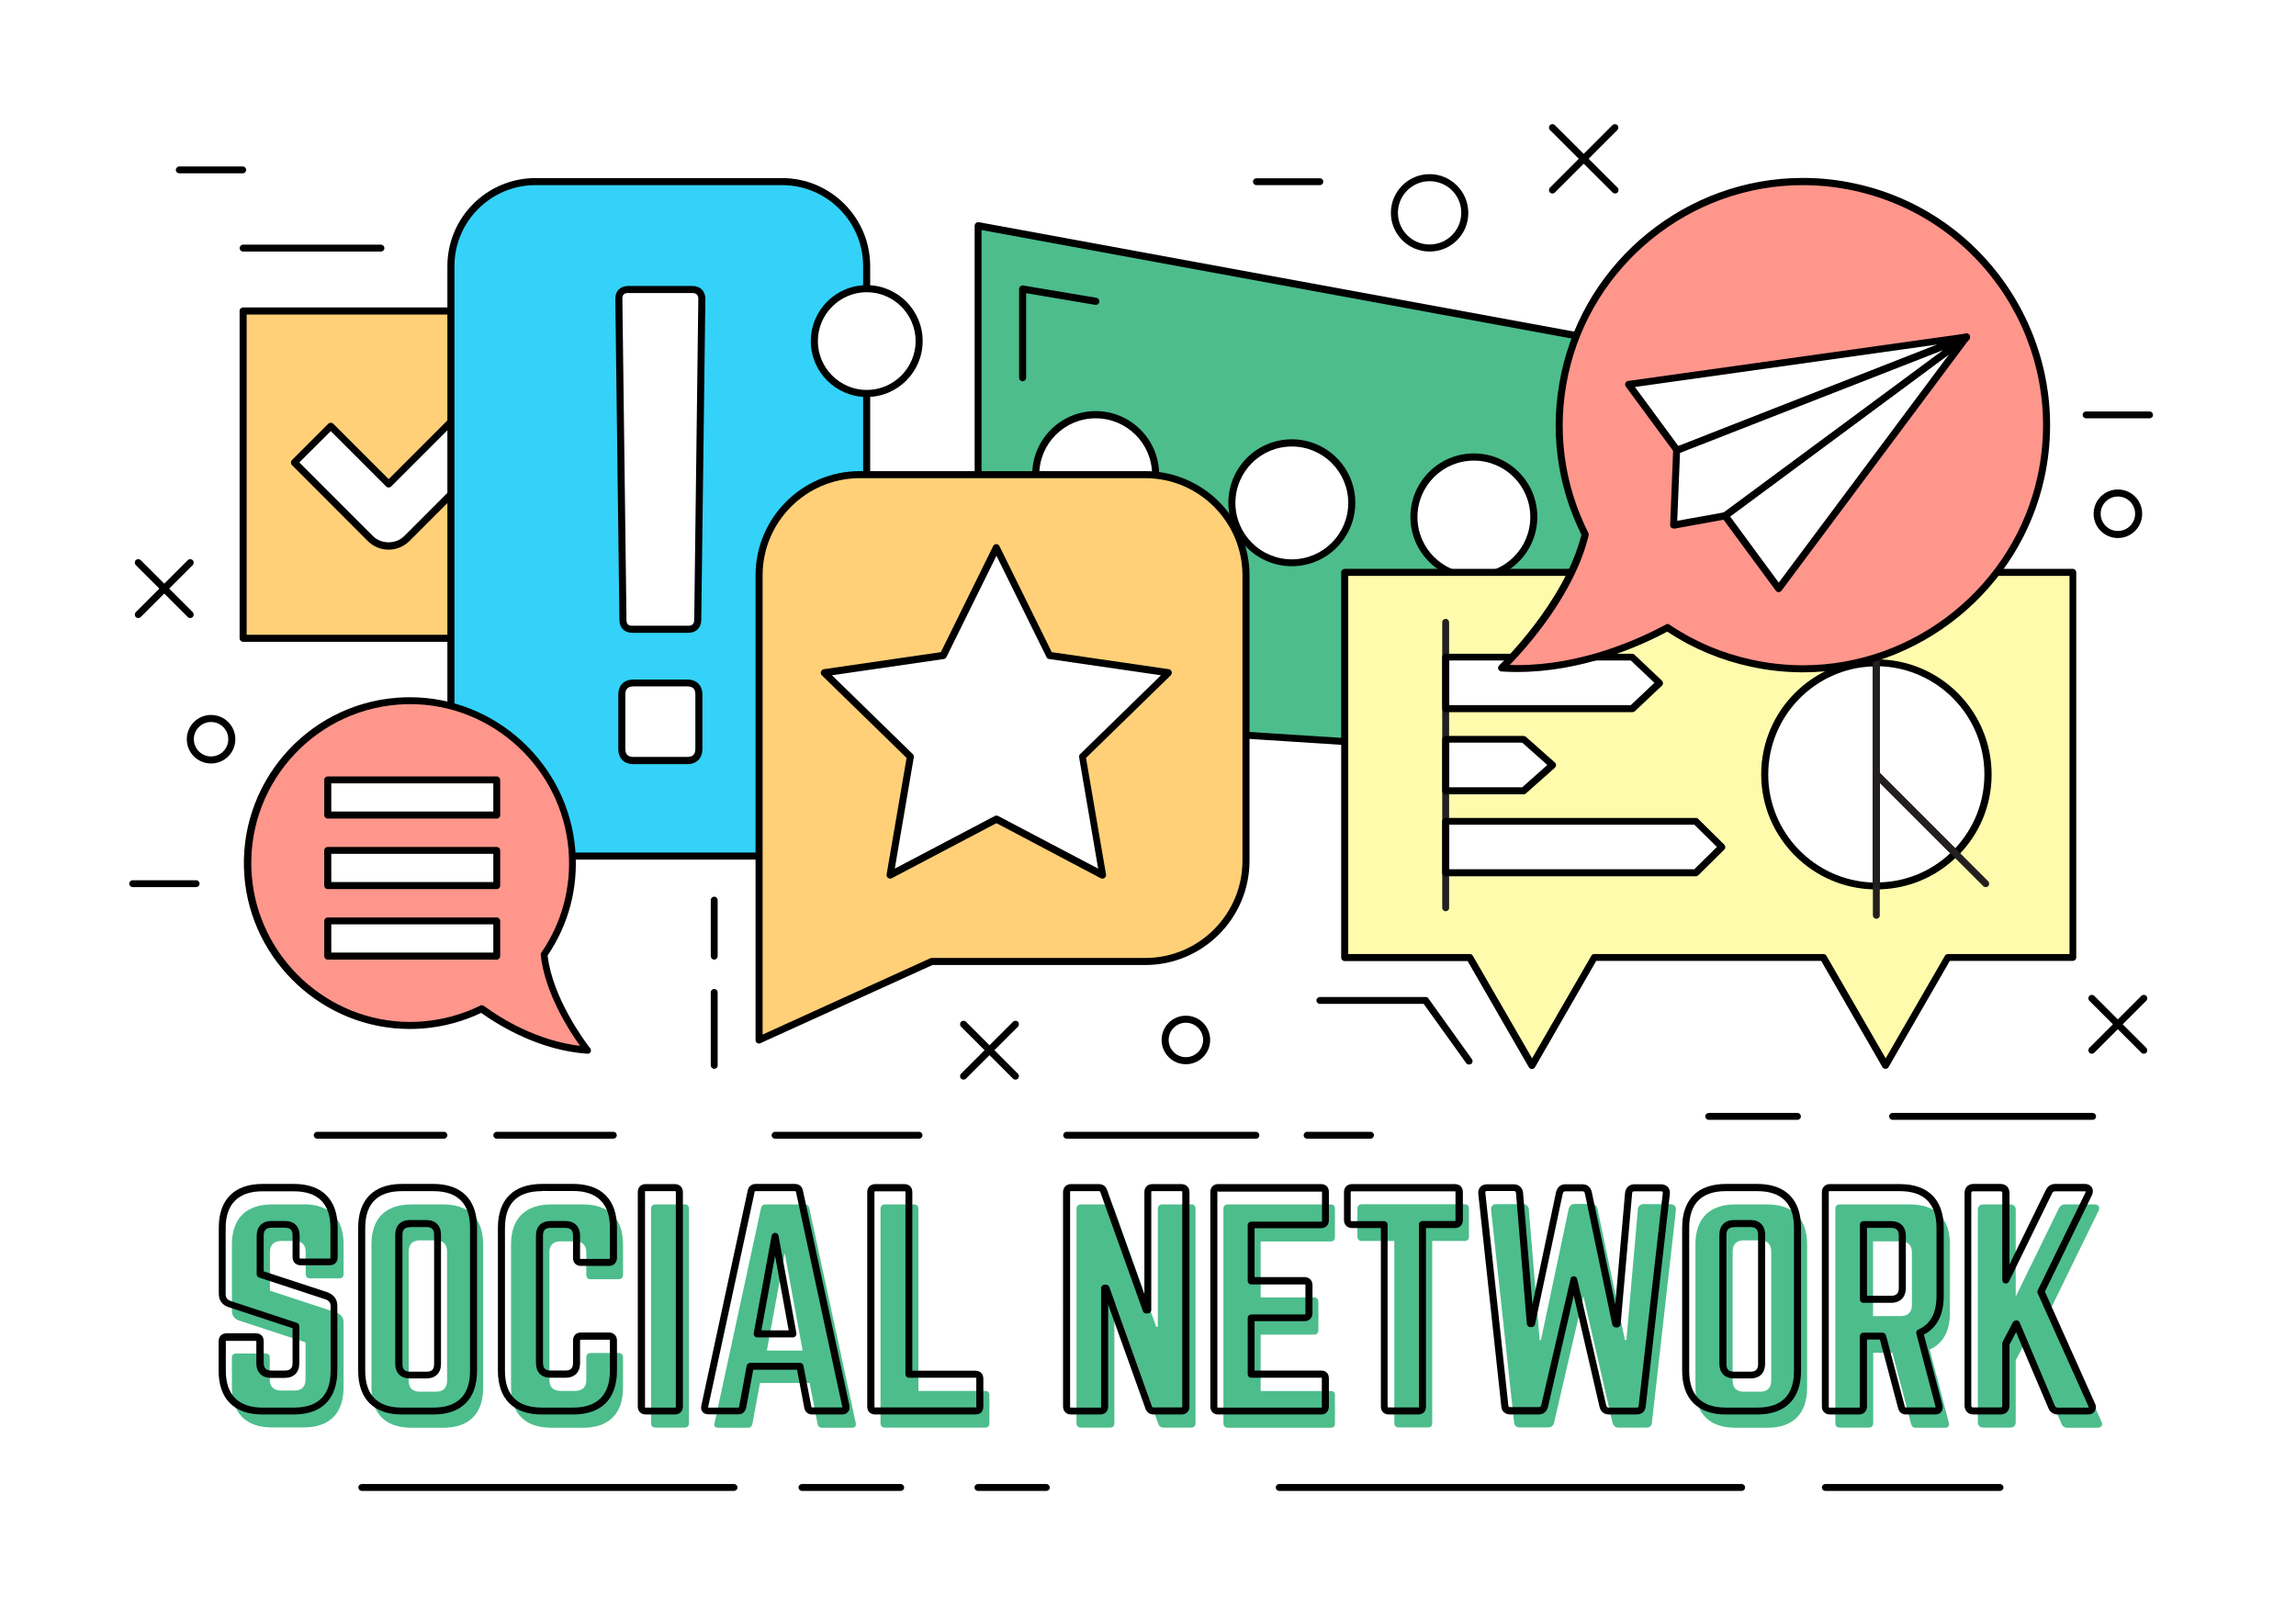 <svg version="1.1" id="Layer_1" xmlns="http://www.w3.org/2000/svg" xmlns:xlink="http://www.w3.org/1999/xlink" x="0px" y="0px"
	 width="1400px" height="980px" viewBox="0 0 1400 980" enable-background="new 0 0 1400 980" xml:space="preserve">
<g>
	<g>
		<g>
			<rect fill="#FFFFFF" width="1400" height="980"/>
		</g>
	</g>
	<g>
		<rect x="148.2" y="189.6" fill="#FFD078" width="253.5" height="199.7"/>
		<path d="M401.7,391.4H148.2c-1.2,0-2.1-1-2.1-2.1V189.6c0-1.2,1-2.1,2.1-2.1h253.5c1.2,0,2.1,1,2.1,2.1v199.7
			C403.9,390.5,402.9,391.4,401.7,391.4z M150.4,387.1h249.2V191.8H150.4V387.1z"/>
	</g>
	<g>
		<g>
			<path fill="#FFFFFF" d="M236.9,333c-4,0-8-1.5-11.1-4.6L179.5,282l22.2-22.2l35.3,35.3l70.7-70.7l22.2,22.2L248,328.4
				C245,331.5,241,333,236.9,333z"/>
			<path d="M236.9,335.2c-4.8,0-9.2-1.9-12.6-5.2L178,283.6c-0.4-0.4-0.6-0.9-0.6-1.5c0-0.6,0.2-1.1,0.6-1.5l22.2-22.2
				c0.8-0.8,2.2-0.8,3,0l33.8,33.8l69.2-69.2c0.8-0.8,2.2-0.8,3,0l22.2,22.2c0.4,0.4,0.6,0.9,0.6,1.5s-0.2,1.1-0.6,1.5l-81.8,81.8
				C246.2,333.3,241.7,335.2,236.9,335.2z M182.5,282l44.9,44.9c5.1,5.1,14,5.1,19.1,0l80.3-80.3l-19.1-19.1l-69.2,69.2
				c-0.8,0.8-2.2,0.8-3,0l-33.8-33.8L182.5,282z"/>
		</g>
	</g>
	<g>
		<polygon fill="#4DBD8C" points="596.4,437.9 596.4,137.7 1041.9,219.6 1041.9,466.5 		"/>
		<path d="M1041.9,468.6c0,0-0.1,0-0.1,0l-445.5-28.6c-1.1-0.1-2-1-2-2.1V137.7c0-0.6,0.3-1.2,0.8-1.7c0.5-0.4,1.1-0.6,1.8-0.5
			l445.5,81.9c1,0.2,1.8,1.1,1.8,2.1v246.9c0,0.6-0.2,1.2-0.7,1.6C1043,468.4,1042.5,468.6,1041.9,468.6z M598.5,435.9l441.2,28.3
			V221.4l-441.2-81.1V435.9z"/>
	</g>
	<g>
		<path fill="#FFFFFF" d="M704.6,289.5c0,20.2-16.3,36.5-36.5,36.5c-20.2,0-36.5-16.4-36.5-36.5c0-20.2,16.4-36.5,36.5-36.5
			C688.3,252.9,704.6,269.3,704.6,289.5z"/>
		<path d="M668.1,328.1c-21.3,0-38.7-17.3-38.7-38.7c0-21.3,17.3-38.7,38.7-38.7c21.3,0,38.7,17.3,38.7,38.7
			C706.8,310.8,689.4,328.1,668.1,328.1z M668.1,255.1c-19,0-34.4,15.4-34.4,34.4c0,19,15.4,34.4,34.4,34.4
			c19,0,34.4-15.4,34.4-34.4C702.5,270.5,687.1,255.1,668.1,255.1z"/>
	</g>
	<g>
		<path fill="#FFFFFF" d="M824.2,306.6c0,20.2-16.3,36.5-36.5,36.5c-20.2,0-36.5-16.4-36.5-36.5s16.4-36.5,36.5-36.5
			C807.9,270.1,824.2,286.5,824.2,306.6z"/>
		<path d="M787.7,345.3c-21.3,0-38.7-17.3-38.7-38.7s17.3-38.7,38.7-38.7s38.7,17.3,38.7,38.7S809,345.3,787.7,345.3z M787.7,272.3
			c-19,0-34.4,15.4-34.4,34.4c0,19,15.4,34.4,34.4,34.4c19,0,34.4-15.4,34.4-34.4C822.1,287.7,806.7,272.3,787.7,272.3z"/>
	</g>
	<g>
		<path fill="#FFFFFF" d="M935.2,315.2c0,20.2-16.3,36.5-36.5,36.5c-20.2,0-36.5-16.4-36.5-36.5c0-20.2,16.4-36.5,36.5-36.5
			C918.9,278.7,935.2,295.1,935.2,315.2z"/>
		<path d="M898.7,353.9c-21.3,0-38.7-17.3-38.7-38.7c0-21.3,17.3-38.7,38.7-38.7c21.3,0,38.7,17.3,38.7,38.7
			C937.4,336.6,920,353.9,898.7,353.9z M898.7,280.9c-19,0-34.4,15.4-34.4,34.4c0,19,15.4,34.4,34.4,34.4c19,0,34.4-15.4,34.4-34.4
			C933.1,296.3,917.7,280.9,898.7,280.9z"/>
	</g>
	<g>
		<path fill="#34D2F8" d="M528.5,470.5c0,28.5-23.1,51.6-51.6,51.6H326.5c-28.5,0-51.6-23.1-51.6-51.6V162.3
			c0-28.5,23.1-51.6,51.6-51.6h150.4c28.5,0,51.6,23.1,51.6,51.6V470.5z"/>
		<path d="M476.9,524.2H326.5c-29.6,0-53.7-24.1-53.7-53.7V162.3c0-29.6,24.1-53.7,53.7-53.7h150.4c29.6,0,53.7,24.1,53.7,53.7
			v308.2C530.6,500.1,506.5,524.2,476.9,524.2z M326.5,112.9c-27.2,0-49.4,22.2-49.4,49.4v308.2c0,27.2,22.2,49.4,49.4,49.4h150.4
			c27.2,0,49.4-22.2,49.4-49.4V162.3c0-27.2-22.2-49.4-49.4-49.4H326.5z"/>
	</g>
	<g>
		<g>
			<path fill="#4DBD8C" d="M185,734.4c16,0,24.5,8.5,24.5,24.5v18c0,1.7-0.8,2.7-2.7,2.7h-17.7c-1.7,0-2.7-1-2.7-2.7v-13.3
				c0-4.4-2.2-6.8-6.8-6.8h-8.2c-4.3,0-6.8,2.4-6.8,6.8v23.5l40.5,13.3c2.9,1.2,4.4,3.1,4.4,6.3v39.3c0,16-8.5,24.5-24.5,24.5h-19.1
				c-15.8,0-24.5-8.5-24.5-24.5v-17.9c0-1.9,1-2.7,2.7-2.7h17.7c1.9,0,2.7,0.9,2.7,2.7v13.1c0,4.6,2.6,6.8,6.8,6.8h8.2
				c4.4,0,6.8-2.2,6.8-6.8v-22.6L146,805.4c-3.1-1-4.6-3.1-4.6-6.3V759c0-16,8.7-24.5,24.5-24.5H185z"/>
		</g>
		<g>
			<path fill="#4DBD8C" d="M226.5,759c0-16,8.5-24.5,24.5-24.5h19.1c16,0,24.5,8.5,24.5,24.5v87.2c0,16-8.5,24.5-24.5,24.5H251
				c-16,0-24.5-8.5-24.5-24.5V759z M265.8,848.7c4.4,0,6.8-2.2,6.8-6.8v-78.7c0-4.4-2.4-6.8-6.8-6.8H256c-4.4,0-6.8,2.4-6.8,6.8
				v78.7c0,4.6,2.4,6.8,6.8,6.8H265.8z"/>
		</g>
		<g>
			<path fill="#4DBD8C" d="M379.9,777.4c0,1.7-1,2.7-2.7,2.7h-17c-1.9,0-2.7-1-2.7-2.7v-13.6c0-4.4-2.4-6.8-6.8-6.8h-8.9
				c-4.6,0-6.8,2.4-6.8,6.8v77.6c0,4.6,2.4,6.8,6.8,6.8h8.9c4.4,0,6.8-2.2,6.8-6.8v-13.6c0-1.7,0.9-2.7,2.7-2.7h17
				c1.7,0,2.7,1,2.7,2.7v18.4c0,16-8.7,24.5-24.5,24.5h-19.1c-16,0-24.7-8.5-24.7-24.5V759c0-16,8.7-24.5,24.7-24.5h19.1
				c15.8,0,24.5,8.5,24.5,24.5V777.4z"/>
		</g>
		<g>
			<path fill="#4DBD8C" d="M417.4,734.4c1.7,0,2.7,1,2.7,2.7v130.8c0,1.7-1,2.7-2.7,2.7h-17.7c-1.9,0-2.7-1-2.7-2.7V737.2
				c0-1.7,0.9-2.7,2.7-2.7H417.4z"/>
		</g>
		<g>
			<path fill="#4DBD8C" d="M501.2,870.7c-1.5,0-2.4-0.9-2.7-2.4l-4.8-24.9h-30.3l-4.6,24.9c-0.3,1.5-1.2,2.4-2.7,2.4h-18.2
				c-1.9,0-2.7-1-2.2-2.9l28.3-130.9c0.3-1.7,1.4-2.4,2.9-2.4h23.7c1.5,0,2.6,0.7,2.9,2.4l28.3,130.9c0.3,1.9-0.3,2.9-2.4,2.9H501.2
				z M478.5,764.2l-10.9,59.4h21.8L478.5,764.2z"/>
		</g>
		<g>
			<path fill="#4DBD8C" d="M560.1,848.2h40.5c1.9,0,2.7,1,2.7,2.7v17c0,1.9-0.8,2.7-2.7,2.7h-61c-1.7,0-2.7-0.9-2.7-2.7V737.2
				c0-1.7,1-2.7,2.7-2.7h17.7c1.9,0,2.7,1,2.7,2.7V848.2z"/>
		</g>
	</g>
	<g>
		<g>
			<path fill="#4DBD8C" d="M726.3,734.4c1.7,0,2.7,1,2.7,2.7v130.8c0,1.7-1,2.7-2.7,2.7h-16.9c-1.5,0-2.6-0.7-3.1-2.2l-26-72.7h-0.8
				v72.2c0,1.7-0.9,2.7-2.7,2.7h-17.7c-1.7,0-2.7-1-2.7-2.7V737.2c0-1.7,1-2.7,2.7-2.7h16.9c1.5,0,2.6,0.7,3.1,2.2l25.9,72.4h1
				v-71.9c0-1.7,0.9-2.7,2.7-2.7H726.3z"/>
		</g>
		<g>
			<path fill="#4DBD8C" d="M814,754.2c0,1.7-0.7,2.9-2.7,2.9h-42.6v34.1h32.5c1.7,0,2.7,1,2.7,2.9v16.9c0,1.9-1,2.9-2.7,2.9h-32.5
				v34.4h42.6c2,0,2.7,0.8,2.7,2.7v17c0,1.7-0.7,2.7-2.7,2.7h-62.7c-1.5,0-2.6-1-2.6-2.7V737.2c0-1.7,1-2.7,2.6-2.7h62.7
				c2,0,2.7,1,2.7,2.7V754.2z"/>
		</g>
		<g>
			<path fill="#4DBD8C" d="M893,734.4c1.9,0,2.7,1,2.7,2.7v17c0,1.7-0.8,2.7-2.7,2.7h-19.7v111c0,1.9-0.9,2.7-2.7,2.7h-17.7
				c-1.7,0-2.7-0.9-2.7-2.7v-111h-19.8c-1.7,0-2.7-1-2.7-2.7v-17c0-1.7,1-2.7,2.7-2.7H893z"/>
		</g>
		<g>
			<path fill="#4DBD8C" d="M1018.7,734.4c2.2,0,3.4,1.4,3.2,3.6l-14.6,129.4c-0.2,2.2-1.4,3.2-3.6,3.2H987c-2,0-3.2-1-3.8-3.1
				l-17.7-77l-17.9,77.1c-0.5,1.9-1.7,2.9-3.8,2.9h-17c-2.2,0-3.4-1-3.6-3.2l-14-129.4c-0.2-2.2,1-3.6,3.2-3.6h16.2
				c2,0,3.4,1.2,3.6,3.2l6.6,79.7h0.8l16.9-79.9c0.5-2,1.7-3.1,3.7-3.1h10.2c2,0,3.2,1,3.7,3.1l16.7,79.9h0.9l7-79.7
				c0.2-2,1.5-3.2,3.6-3.2H1018.7z"/>
		</g>
		<g>
			<path fill="#4DBD8C" d="M1033.8,759c0-16,8.5-24.5,24.5-24.5h19.1c16,0,24.5,8.5,24.5,24.5v87.2c0,16-8.5,24.5-24.5,24.5h-19.1
				c-16,0-24.5-8.5-24.5-24.5V759z M1073.2,848.7c4.4,0,6.8-2.2,6.8-6.8v-78.7c0-4.4-2.4-6.8-6.8-6.8h-9.9c-4.4,0-6.8,2.4-6.8,6.8
				v78.7c0,4.6,2.4,6.8,6.8,6.8H1073.2z"/>
		</g>
		<g>
			<path fill="#4DBD8C" d="M1189,800.5c0,11.4-4.3,18.9-12.4,22.5l11.7,44.6c0.5,2-0.5,3.1-2.4,3.1h-17.7c-1.7,0-2.6-0.9-2.9-2.4
				l-11.4-43.3h-11.7v42.9c0,1.7-1,2.7-2.7,2.7h-17.7c-1.7,0-2.7-1-2.7-2.7V737.2c0-1.7,1-2.7,2.7-2.7h42.7c16,0,24.5,8.5,24.5,24.5
				V800.5z M1159,802.6c4.4,0,6.8-2.4,6.8-6.8v-32c0-4.4-2.4-6.8-6.8-6.8h-16.9v45.6H1159z"/>
		</g>
		<g>
			<path fill="#4DBD8C" d="M1260.8,870.7c-2,0-3.2-0.9-3.9-2.6l-21.5-50.6l-6.3,12.1v37.6c0,2.2-1.2,3.4-3.4,3.4h-16.3
				c-2.2,0-3.4-1.2-3.4-3.4V737.9c0-2.2,1.2-3.4,3.4-3.4h16.3c2.2,0,3.4,1.2,3.4,3.4v52.8l26.2-53.6c0.8-1.7,2-2.6,3.9-2.6h17.9
				c2.6,0,3.6,1.7,2.4,4.1l-29,59.4l30.8,68.8c1.2,2.2,0.2,3.9-2.6,3.9H1260.8z"/>
		</g>
	</g>
	<g>
		<g>
			<path d="M179.1,862.6H160c-17.2,0-26.7-9.5-26.7-26.7v-17.9c0-3,1.9-4.9,4.9-4.9h17.7c3.1,0,4.9,1.8,4.9,4.9v13.1
				c0,3.2,1.4,4.7,4.7,4.7h8.2c3.3,0,4.7-1.4,4.7-4.7v-21.1l-38.9-12.8c-4-1.3-6.1-4.2-6.1-8.3v-40.2c0-17.2,9.5-26.7,26.7-26.7
				h19.1c17.2,0,26.7,9.5,26.7,26.7v18c0,3-1.9,4.9-4.9,4.9h-17.7c-2.9,0-4.9-2-4.9-4.9v-13.3c0-3.3-1.4-4.7-4.7-4.7h-8.2
				c-3.1,0-4.7,1.5-4.7,4.7v21.9l39,12.8c4,1.6,5.9,4.4,5.9,8.3v39.3C205.7,853.1,196.3,862.6,179.1,862.6z M137.7,817.6
				c0,0,0,0.2,0,0.5v17.9c0,14.6,7.7,22.4,22.4,22.4h19.1c14.8,0,22.4-7.5,22.4-22.4v-39.3c0-2.2-0.8-3.4-3.1-4.3L158,779.1
				c-0.9-0.3-1.5-1.1-1.5-2v-23.5c0-5.5,3.4-9,9-9h8.2c5.7,0,9,3.3,9,9v13.3c0,0.5,0.1,0.6,0.6,0.6h17.7c0.3,0,0.5-0.1,0.5-0.1l0,0
				c0,0,0-0.2,0-0.5v-18c0-14.8-7.5-22.4-22.4-22.4H160c-14.6,0-22.4,7.7-22.4,22.4v40.2c0,2.3,0.9,3.5,3.1,4.3l40.3,13.3
				c0.9,0.3,1.5,1.1,1.5,2v22.6c0,5.7-3.3,9-9,9h-8.2c-5.6,0-9-3.4-9-9v-13.1c0-0.3,0-0.5-0.1-0.5c0,0-0.2,0-0.5,0h-17.7
				C137.9,817.5,137.7,817.5,137.7,817.6C137.7,817.6,137.7,817.6,137.7,817.6z"/>
		</g>
		<g>
			<path d="M264.2,862.6h-19.1c-17.2,0-26.7-9.5-26.7-26.7v-87.2c0-17.2,9.5-26.7,26.7-26.7h19.1c17.2,0,26.7,9.5,26.7,26.7v87.2
				C290.9,853.1,281.4,862.6,264.2,862.6z M245.1,726.4c-14.8,0-22.4,7.5-22.4,22.4v87.2c0,14.8,7.5,22.4,22.4,22.4h19.1
				c14.8,0,22.4-7.5,22.4-22.4v-87.2c0-14.8-7.5-22.4-22.4-22.4H245.1z M259.9,840.6h-9.9c-5.7,0-9-3.3-9-9V753c0-5.6,3.3-9,9-9h9.9
				c5.6,0,9,3.3,9,9v78.7C268.9,837.4,265.6,840.6,259.9,840.6z M250.1,748.4c-3.2,0-4.7,1.4-4.7,4.7v78.7c0,3.3,1.4,4.7,4.7,4.7
				h9.9c3.3,0,4.7-1.4,4.7-4.7V753c0-3.2-1.4-4.7-4.7-4.7H250.1z"/>
		</g>
		<g>
			<path d="M349.5,862.6h-19.1c-17.3,0-26.8-9.5-26.8-26.7v-87.2c0-17.2,9.5-26.7,26.8-26.7h19.1c17.2,0,26.7,9.5,26.7,26.7v18.4
				c0,2.9-2,4.9-4.9,4.9h-17c-3,0-4.9-1.9-4.9-4.9v-13.6c0-3.2-1.4-4.7-4.7-4.7h-8.9c-3.3,0-4.7,1.4-4.7,4.7v77.6
				c0,3.3,1.4,4.7,4.7,4.7h8.9c3.3,0,4.7-1.4,4.7-4.7v-13.6c0-3,1.9-4.9,4.9-4.9h17c2.9,0,4.9,2,4.9,4.9v18.4
				C376.2,853.1,366.7,862.6,349.5,862.6z M330.4,726.4c-15,0-22.5,7.5-22.5,22.4v87.2c0,14.8,7.6,22.4,22.5,22.4h19.1
				c14.6,0,22.4-7.7,22.4-22.4v-18.4c0-0.5-0.1-0.6-0.6-0.6h-17c-0.3,0-0.5,0.1-0.5,0.1c0,0-0.1,0.2-0.1,0.5v13.6c0,5.7-3.3,9-9,9
				h-8.9c-5.7,0-9-3.3-9-9v-77.6c0-5.7,3.3-9,9-9h8.9c5.6,0,9,3.3,9,9v13.6c0,0.4,0.1,0.5,0.1,0.5c0,0,0.2,0,0.5,0h17
				c0.5,0,0.6-0.1,0.6-0.6v-18.4c0-14.6-7.7-22.4-22.4-22.4H330.4z"/>
		</g>
		<g>
			<path d="M411.5,862.6h-17.7c-3,0-4.9-1.9-4.9-4.9V727c0-3,1.9-4.9,4.9-4.9h17.7c2.9,0,4.9,2,4.9,4.9v130.8
				C416.4,860.6,414.4,862.6,411.5,862.6z M393.3,858.3c0,0,0.2,0.1,0.5,0.1h17.7c0.5,0,0.6-0.1,0.6-0.6V727c0-0.5-0.1-0.6-0.6-0.6
				h-17.7c-0.3,0-0.5,0-0.5,0.1c0,0,0,0.2,0,0.5v130.8C393.2,858.1,393.3,858.2,393.3,858.3C393.3,858.3,393.3,858.3,393.3,858.3z"
				/>
		</g>
		<g>
			<path d="M513.3,862.6h-18.1c-2.5,0-4.3-1.5-4.8-4.1l-4.4-23.2h-26.7l-4.3,23.1c-0.6,2.7-2.3,4.1-4.8,4.1h-18.2
				c-2.1,0-3.2-0.9-3.7-1.6c-0.6-0.7-1.1-2-0.6-4l28.2-130.8c0.5-2.6,2.3-4.1,5-4.1h23.7c2.7,0,4.5,1.5,5,4.1l28.3,130.9
				c0.3,1.7,0.1,3-0.8,4C516.2,862.1,515,862.6,513.3,862.6z M457.5,831.1h30.3c1,0,1.9,0.7,2.1,1.7l4.8,24.9
				c0.1,0.6,0.3,0.6,0.6,0.6h18.1c0.1,0,0.2,0,0.3,0c0-0.1,0-0.2-0.1-0.3l-28.2-130.9c-0.1-0.6-0.2-0.7-0.8-0.7h-23.7
				c-0.6,0-0.7,0-0.8,0.7l-28.3,131c0,0.1,0,0.2-0.1,0.3c0.1,0,0.1,0,0.2,0h18.2c0.3,0,0.5,0,0.6-0.7l4.6-24.8
				C455.5,831.8,456.4,831.1,457.5,831.1z M483.5,815.6h-21.8c-0.6,0-1.2-0.3-1.6-0.8c-0.4-0.5-0.6-1.1-0.5-1.8l10.9-59.4
				c0.2-1,1.1-1.8,2.1-1.8l0,0c1,0,1.9,0.7,2.1,1.8l10.9,59.4c0.1,0.6-0.1,1.3-0.5,1.8C484.8,815.3,484.1,815.6,483.5,815.6z
				 M464.3,811.3h16.6l-8.3-45.4L464.3,811.3z"/>
		</g>
		<g>
			<path d="M594.7,862.6h-61c-3,0-4.9-1.9-4.9-4.9V727c0-2.9,2-4.9,4.9-4.9h17.7c3,0,4.9,1.9,4.9,4.9v108.9h38.4
				c3,0,4.9,1.9,4.9,4.9v17C599.6,860.8,597.8,862.6,594.7,862.6z M533.3,858.3c0,0,0.2,0,0.5,0h61c0.3,0,0.5,0,0.5-0.1
				c0,0,0-0.2,0-0.5v-17c0-0.3-0.1-0.5-0.1-0.5c0,0-0.1,0-0.5,0h-40.5c-1.2,0-2.1-1-2.1-2.1V727c0-0.3-0.1-0.5-0.1-0.5
				c0,0-0.2,0-0.5,0h-17.7c-0.5,0-0.6,0.1-0.6,0.6v130.8C533.2,858.1,533.2,858.2,533.3,858.3C533.3,858.3,533.3,858.3,533.3,858.3z
				"/>
		</g>
	</g>
	<g>
		<g>
			<path d="M720.4,862.6h-16.9c-2.5,0-4.3-1.3-5.1-3.7l-22.7-63.4v62.2c0,3-1.9,4.9-4.9,4.9h-17.7c-2.9,0-4.9-2-4.9-4.9V727
				c0-2.9,2-4.9,4.9-4.9H670c2.5,0,4.3,1.3,5.1,3.7l22.7,63.5V727c0-3,1.9-4.9,4.9-4.9h17.7c2.9,0,4.9,2,4.9,4.9v130.8
				C725.3,860.6,723.3,862.6,720.4,862.6z M673.6,783.4h0.8c0.9,0,1.7,0.6,2,1.4l26,72.7c0.2,0.7,0.4,0.8,1,0.8h16.9
				c0.5,0,0.6-0.1,0.6-0.6V727c0-0.5-0.1-0.6-0.6-0.6h-17.7c-0.3,0-0.5,0-0.5,0.1c0,0-0.1,0.2-0.1,0.5v71.9c0,1.2-1,2.1-2.1,2.1h-1
				c-0.9,0-1.7-0.6-2-1.4L671,727.2c-0.2-0.7-0.4-0.8-1-0.8h-16.9c-0.5,0-0.6,0.1-0.6,0.6v130.8c0,0.5,0.1,0.6,0.6,0.6h17.7
				c0.3,0,0.5-0.1,0.5-0.1c0,0,0.1-0.2,0.1-0.5v-72.2C671.4,784.4,672.4,783.4,673.6,783.4z"/>
		</g>
		<g>
			<path d="M805.4,862.6h-62.7c-2.8,0-4.7-2-4.7-4.9V727c0-2.9,1.9-4.9,4.7-4.9h62.7c3.1,0,4.9,1.8,4.9,4.9v17c0,3.1-1.9,5-4.9,5
				H765v29.8h30.4c2.9,0,4.9,2,4.9,5v16.9c0,3-2,5-4.9,5H765v30.1h40.4c3.1,0,4.9,1.7,4.9,4.9v17
				C810.2,860.8,808.4,862.6,805.4,862.6z M742.7,726.4c-0.3,0-0.4,0-0.4,0.6v130.8c0,0.6,0.1,0.6,0.4,0.6h62.7c0.3,0,0.5,0,0.6-0.1
				c0,0,0-0.2,0-0.5v-17c0-0.3,0-0.5,0-0.6c-0.1,0-0.2,0-0.5,0h-42.6c-1.2,0-2.1-1-2.1-2.1v-34.4c0-1.2,1-2.1,2.1-2.1h32.5
				c0.4,0,0.6,0,0.6-0.7v-16.9c0-0.7-0.1-0.7-0.6-0.7h-32.5c-1.2,0-2.1-1-2.1-2.1v-34.1c0-1.2,1-2.1,2.1-2.1h42.6
				c0.3,0,0.5-0.1,0.5-0.1c0,0,0.1-0.2,0.1-0.7v-17c0-0.3,0-0.5-0.1-0.5c0,0-0.2,0-0.5,0H742.7z"/>
		</g>
		<g>
			<path d="M864.6,862.6h-17.7c-3,0-4.9-1.9-4.9-4.9V748.9h-17.6c-2.9,0-4.9-2-4.9-4.9v-17c0-2.9,2-4.9,4.9-4.9h62.7
				c3,0,4.9,1.9,4.9,4.9v17c0,3-1.9,4.9-4.9,4.9h-17.6v108.9C869.5,860.8,867.7,862.6,864.6,862.6z M846.4,858.3c0,0,0.2,0,0.5,0
				h17.7c0.3,0,0.5,0,0.6-0.1c0,0,0-0.2,0-0.5v-111c0-1.2,1-2.1,2.1-2.1h19.7c0.3,0,0.5-0.1,0.5-0.1l0,0c0,0,0-0.2,0-0.5v-17
				c0-0.3-0.1-0.5-0.1-0.5c0,0-0.2,0-0.5,0h-62.7c-0.5,0-0.6,0.1-0.6,0.6v17c0,0.5,0.1,0.6,0.6,0.6h19.8c1.2,0,2.1,1,2.1,2.1v111
				C846.3,858.1,846.4,858.2,846.4,858.3C846.4,858.3,846.4,858.3,846.4,858.3z"/>
		</g>
		<g>
			<path d="M997.8,862.6h-16.7c-3,0-5.1-1.7-5.8-4.7L959.6,790L943.9,858c-0.8,3-2.9,4.6-5.8,4.6h-17c-3.4,0-5.5-1.9-5.7-5.2
				l-14-129.3c-0.2-2.2,0.6-3.6,1.3-4.3c0.7-0.7,1.9-1.6,4.1-1.6h16.2c3.2,0,5.4,2.1,5.7,5.2l5.7,68l14.4-68.4
				c0.8-3.1,2.8-4.8,5.8-4.8h10.2c3,0,5.1,1.7,5.8,4.7l14.3,68.6l6-68.1c0.3-3.1,2.6-5.2,5.7-5.2h16.2c2.1,0,3.4,0.9,4.1,1.6
				c0.7,0.7,1.5,2.1,1.3,4.3l-14.7,129.5C1003.2,860.7,1001.2,862.6,997.8,862.6z M959.6,778.3L959.6,778.3c1,0,1.9,0.7,2.1,1.7
				l17.7,77c0.3,1.2,0.7,1.4,1.7,1.4h16.7c1.2,0,1.4-0.3,1.4-1.3l14.7-129.5c0-0.4,0-0.8-0.2-0.9c-0.1-0.1-0.5-0.2-0.9-0.2h-16.2
				c-1.1,0-1.4,0.5-1.4,1.3l-7,79.7c-0.1,1.1-1,2-2.1,2h-0.9c-1,0-1.9-0.7-2.1-1.7l-16.7-79.9c-0.3-1.2-0.7-1.4-1.6-1.4h-10.2
				c-0.9,0-1.3,0.2-1.7,1.4L936,807.6c-0.2,1-1.1,1.7-2.1,1.7h-0.8c-1.1,0-2-0.9-2.1-2l-6.6-79.7c-0.1-0.9-0.5-1.3-1.4-1.3h-16.2
				c-0.4,0-0.8,0.1-0.9,0.2c-0.2,0.2-0.2,0.5-0.2,1l14,129.3c0.1,1.1,0.3,1.3,1.4,1.3h17c1,0,1.4-0.3,1.7-1.3l17.9-77.1
				C957.8,779,958.6,778.3,959.6,778.3z"/>
		</g>
		<g>
			<path d="M1071.5,862.6h-19.1c-17.2,0-26.7-9.5-26.7-26.7v-87.2c0-17.2,9.5-26.7,26.7-26.7h19.1c17.2,0,26.7,9.5,26.7,26.7v87.2
				C1098.2,853.1,1088.7,862.6,1071.5,862.6z M1052.4,726.4c-14.8,0-22.4,7.5-22.4,22.4v87.2c0,14.8,7.5,22.4,22.4,22.4h19.1
				c14.8,0,22.4-7.5,22.4-22.4v-87.2c0-14.8-7.5-22.4-22.4-22.4H1052.4z M1067.3,840.6h-9.9c-5.7,0-9-3.3-9-9V753c0-5.6,3.3-9,9-9
				h9.9c5.6,0,9,3.3,9,9v78.7C1076.2,837.4,1073,840.6,1067.3,840.6z M1057.4,748.4c-3.2,0-4.7,1.4-4.7,4.7v78.7
				c0,3.3,1.4,4.7,4.7,4.7h9.9c3.3,0,4.7-1.4,4.7-4.7V753c0-3.2-1.4-4.7-4.7-4.7H1057.4z"/>
		</g>
		<g>
			<path d="M1180,862.6h-17.7c-2.6,0-4.4-1.4-5-4.1l-11-41.6h-7.9v40.8c0,2.9-2,4.9-4.9,4.9h-17.7c-2.9,0-4.9-2-4.9-4.9V727
				c0-2.9,2-4.9,4.9-4.9h42.7c17.2,0,26.7,9.5,26.7,26.7v41.5c0,11.5-4.1,19.4-12.1,23.6l11.3,42.9c0.5,2.1-0.1,3.4-0.6,4.1
				C1183.2,861.7,1182.1,862.6,1180,862.6z M1136.2,812.7h11.7c1,0,1.8,0.7,2.1,1.6l11.4,43.2c0.2,0.8,0.3,0.8,0.8,0.8h17.7
				c0.2,0,0.3,0,0.4,0c0-0.1,0-0.2-0.1-0.4l-11.7-44.6c-0.3-1,0.2-2.1,1.2-2.5c7.4-3.2,11.1-10.1,11.1-20.5v-41.5
				c0-14.8-7.5-22.4-22.4-22.4h-42.7c-0.5,0-0.6,0.1-0.6,0.6v130.8c0,0.5,0.1,0.6,0.6,0.6h17.7c0.5,0,0.6-0.1,0.6-0.6v-42.9
				C1134.1,813.6,1135,812.7,1136.2,812.7z M1153.1,794.5h-16.9c-1.2,0-2.1-1-2.1-2.1v-45.6c0-1.2,1-2.1,2.1-2.1h16.9
				c5.6,0,9,3.3,9,9v32C1162,791.1,1158.7,794.5,1153.1,794.5z M1138.4,790.2h14.7c3.2,0,4.7-1.4,4.7-4.7v-32c0-3.2-1.4-4.7-4.7-4.7
				h-14.7V790.2z"/>
		</g>
		<g>
			<path d="M1272.9,862.6h-18c-2.8,0-4.9-1.4-5.9-3.9l-19.7-46.3l-4,7.6V857c0,3.4-2.1,5.6-5.6,5.6h-16.3c-3.4,0-5.5-2.2-5.5-5.6
				V727.6c0-3.4,2.2-5.6,5.5-5.6h16.3c3.4,0,5.6,2.1,5.6,5.6v43.5l22.1-45.3c1.2-2.5,3.2-3.8,5.8-3.8h17.9c2.7,0,3.9,1.3,4.4,2.1
				c0.5,0.8,1.2,2.6-0.1,5.1l-28.5,58.5l30.4,67.9c1.2,2.2,0.6,3.9,0.1,4.7C1277.1,861.2,1275.8,862.6,1272.9,862.6z M1229.5,805.2
				C1229.6,805.2,1229.6,805.2,1229.5,805.2c0.9,0,1.7,0.5,2,1.3l21.4,50.6c0.4,0.9,0.7,1.3,1.9,1.3h18c0.6,0,0.8-0.1,0.9-0.2
				c0,0-0.1-0.3-0.3-0.6l-30.9-68.9c-0.3-0.6-0.3-1.2,0-1.8l29-59.4c0.3-0.5,0.3-0.8,0.3-0.9c0,0,0,0,0,0c-0.1,0-0.3-0.1-0.7-0.1
				h-17.9c-0.9,0-1.4,0.2-2,1.4l-26.2,53.6c-0.4,0.9-1.5,1.4-2.4,1.2c-1-0.2-1.7-1.1-1.7-2.1v-52.8c0-1-0.2-1.3-1.3-1.3h-16.3
				c-1,0-1.3,0.2-1.3,1.3V857c0,1,0.2,1.3,1.3,1.3h16.3c1,0,1.3-0.2,1.3-1.3v-37.6c0-0.3,0.1-0.7,0.2-1l6.3-12.1
				C1228,805.6,1228.7,805.2,1229.5,805.2z"/>
		</g>
	</g>
	<g>
		<path fill="#FF968C" d="M151.3,533.9c4.3,54.5,51.9,95.3,106.4,91c12.9-1,25-4.5,36-9.8c11.5,8.4,35.7,23.3,64.6,25.3
			c0,0-23.4-29.2-26.5-58.4c12.3-18,18.8-40.1,16.9-63.5c-4.3-54.5-51.9-95.3-106.4-91S147.1,479.4,151.3,533.9z"/>
		<path d="M358.3,642.6c-0.1,0-0.1,0-0.2,0c-28.4-2-52.3-16.1-64.7-24.9c-11.2,5.3-23.1,8.5-35.6,9.5c-2.7,0.2-5.3,0.3-8,0.3
			c0,0,0,0,0,0c-52.4,0-96.7-41-100.8-93.3c-4.3-55.6,37.4-104.4,93-108.7c2.7-0.2,5.3-0.3,8-0.3c52.4,0,96.7,41,100.8,93.3
			c1.8,23-4,45.1-16.9,64.2c3.1,26.3,23,52.7,25.6,56.1c0.5,0.4,0.8,1,0.8,1.7C360.5,641.6,359.6,642.6,358.3,642.6
			C358.4,642.6,358.4,642.6,358.3,642.6z M293.7,613c0.4,0,0.9,0.1,1.3,0.4c10.9,8,32.6,21.3,58.7,24.4c-6.5-9-21.5-32.1-24-55.5
			c-0.1-0.5,0.1-1,0.4-1.4c12.6-18.4,18.3-39.9,16.6-62.1c-3.9-50.1-46.3-89.4-96.5-89.4c-2.5,0-5.1,0.1-7.6,0.3
			c-53.3,4.2-93.2,50.9-89.1,104.1c3.9,50.1,46.3,89.4,96.5,89.4c0,0,0,0,0,0c2.5,0,5.1-0.1,7.6-0.3c12.3-1,24.1-4.2,35.2-9.6
			C293.1,613,293.4,613,293.7,613z"/>
	</g>
	<g>
		<path fill="#FFD078" d="M698.4,289.5h-174c-33.9,0-61.4,27.5-61.4,61.4V490v34.9v109.3l105.3-47.8h130.2
			c33.9,0,61.4-27.5,61.4-61.4v-174C759.8,317,732.3,289.5,698.4,289.5z"/>
		<path d="M462.9,636.4c-0.4,0-0.8-0.1-1.2-0.3c-0.6-0.4-1-1.1-1-1.8V350.9c0-35.1,28.5-63.6,63.6-63.6h174
			c35.1,0,63.6,28.5,63.6,63.6v174c0,35.1-28.5,63.6-63.6,63.6H568.6l-104.8,47.6C463.5,636.3,463.2,636.4,462.9,636.4z
			 M524.3,291.6c-32.7,0-59.3,26.6-59.3,59.3v280l102.2-46.5c0.3-0.1,0.6-0.2,0.9-0.2h130.2c32.7,0,59.3-26.6,59.3-59.3v-174
			c0-32.7-26.6-59.3-59.3-59.3H524.3z"/>
	</g>
	<g>
		<polygon fill="#FFFBAC" points="819.9,349 819.9,583.9 896.2,583.9 934.1,649.7 972.1,583.9 1111.8,583.9 1149.7,649.7 
			1187.7,583.9 1263.9,583.9 1263.9,349 		"/>
		<path d="M1149.7,651.8L1149.7,651.8c-0.8,0-1.5-0.4-1.9-1.1l-37.3-64.7H973.3L936,650.8c-0.4,0.7-1.1,1.1-1.9,1.1l0,0
			c-0.8,0-1.5-0.4-1.9-1.1l-37.3-64.7h-75c-1.2,0-2.1-1-2.1-2.1V349c0-1.2,1-2.1,2.1-2.1h444c1.2,0,2.1,1,2.1,2.1v234.9
			c0,1.2-1,2.1-2.1,2.1h-75l-37.3,64.7C1151.2,651.4,1150.5,651.8,1149.7,651.8z M972.1,581.8h139.7c0.8,0,1.5,0.4,1.9,1.1
			l36.1,62.5l36.1-62.5c0.4-0.7,1.1-1.1,1.9-1.1h74.1V351.2H822.1v230.6h74.1c0.8,0,1.5,0.4,1.9,1.1l36.1,62.5l36.1-62.5
			C970.6,582.2,971.3,581.8,972.1,581.8z"/>
	</g>
	<g>
		<polygon fill="#FFFFFF" points="607.6,334 640.1,399.7 712.6,410.3 660.1,461.4 672.5,533.6 607.6,499.5 542.8,533.6 555.2,461.4 
			502.7,410.3 575.2,399.7 		"/>
		<path d="M542.8,535.8c-0.4,0-0.9-0.1-1.3-0.4c-0.7-0.5-1-1.3-0.9-2.1l12.2-71.1l-51.7-50.4c-0.6-0.6-0.8-1.4-0.5-2.2
			c0.3-0.8,0.9-1.3,1.7-1.5l71.4-10.4l31.9-64.7c0.4-0.7,1.1-1.2,1.9-1.2l0,0c0.8,0,1.6,0.5,1.9,1.2l31.9,64.7l71.4,10.4
			c0.8,0.1,1.5,0.7,1.7,1.5c0.3,0.8,0,1.6-0.5,2.2l-51.7,50.4l12.2,71.1c0.1,0.8-0.2,1.6-0.9,2.1c-0.7,0.5-1.5,0.5-2.3,0.2
			L607.6,502l-63.9,33.6C543.5,535.7,543.1,535.8,542.8,535.8z M507.3,411.8l49.3,48.1c0.5,0.5,0.7,1.2,0.6,1.9l-11.6,67.9l61-32.1
			c0.6-0.3,1.4-0.3,2,0l61,32.1L658,461.8c-0.1-0.7,0.1-1.4,0.6-1.9l49.3-48.1l-68.2-9.9c-0.7-0.1-1.3-0.5-1.6-1.2l-30.5-61.8
			l-30.5,61.8c-0.3,0.6-0.9,1.1-1.6,1.2L507.3,411.8z"/>
	</g>
	<g>
		<path d="M623.5,232.5c-1.2,0-2.1-1-2.1-2.1v-54.2c0-0.6,0.3-1.2,0.8-1.6c0.5-0.4,1.1-0.6,1.7-0.5l44.6,7.5c1.2,0.2,2,1.3,1.8,2.5
			c-0.2,1.2-1.3,2-2.5,1.8l-42.1-7.1v51.7C625.7,231.5,624.7,232.5,623.5,232.5z"/>
	</g>
	<g>
		<circle fill="#FFFFFF" cx="528.5" cy="208" r="32"/>
		<path d="M528.5,242.1c-18.8,0-34.1-15.3-34.1-34.1c0-18.8,15.3-34.1,34.1-34.1c18.8,0,34.1,15.3,34.1,34.1
			C562.6,226.8,547.3,242.1,528.5,242.1z M528.5,178.2c-16.4,0-29.8,13.4-29.8,29.8c0,16.4,13.4,29.8,29.8,29.8
			c16.4,0,29.8-13.4,29.8-29.8C558.3,191.6,544.9,178.2,528.5,178.2z"/>
	</g>
	<g>
		<g>
			<path fill="#FFFFFF" d="M422.2,176.6c3.6,0,5.7,2.2,5.7,5.7L425.4,378c0,3.6-2.2,5.7-5.7,5.7h-34.1c-3.9,0-5.7-2.2-5.7-5.7
				l-2.5-195.7c0-3.6,1.8-5.7,5.7-5.7H422.2z M379.1,423.6c0-4.7,2.5-7.2,7.2-7.2H419c4.7,0,7.2,2.5,7.2,7.2v33
				c0,4.7-2.5,7.2-7.2,7.2h-32.7c-4.7,0-7.2-2.5-7.2-7.2V423.6z"/>
			<path d="M419,466h-32.7c-5.8,0-9.3-3.5-9.3-9.3v-33c0-5.8,3.5-9.3,9.3-9.3H419c5.8,0,9.3,3.5,9.3,9.3v33
				C428.3,462.5,424.8,466,419,466z M386.3,418.6c-3.5,0-5,1.6-5,5v33c0,3.5,1.6,5,5,5H419c3.5,0,5-1.6,5-5v-33c0-3.5-1.5-5-5-5
				H386.3z M419.7,385.9h-34.1c-4.9,0-7.9-3-7.9-7.9l-2.5-195.7c0-5,3-7.9,7.9-7.9h39.1c4.8,0,7.9,3.1,7.9,7.9L427.6,378
				C427.6,382.8,424.5,385.9,419.7,385.9z M383.1,178.7c-2.6,0-3.6,1-3.6,3.6L382,378c0,2.6,1,3.6,3.6,3.6h34.1
				c2.4,0,3.6-1.2,3.6-3.6l2.5-195.7c0-2.4-1.2-3.6-3.6-3.6H383.1z"/>
		</g>
	</g>
	<g>
		<rect x="199.8" y="475.6" fill="#FFFFFF" width="103.1" height="21.5"/>
		<path d="M302.9,499.2H199.8c-1.2,0-2.1-1-2.1-2.1v-21.5c0-1.2,1-2.1,2.1-2.1h103.1c1.2,0,2.1,1,2.1,2.1v21.5
			C305,498.3,304.1,499.2,302.9,499.2z M202,494.9h98.8v-17.2H202V494.9z"/>
	</g>
	<g>
		<rect x="199.8" y="518.6" fill="#FFFFFF" width="103.1" height="21.5"/>
		<path d="M302.9,542.2H199.8c-1.2,0-2.1-1-2.1-2.1v-21.5c0-1.2,1-2.1,2.1-2.1h103.1c1.2,0,2.1,1,2.1,2.1V540
			C305,541.2,304.1,542.2,302.9,542.2z M202,537.9h98.8v-17.2H202V537.9z"/>
	</g>
	<g>
		<rect x="199.8" y="561.5" fill="#FFFFFF" width="103.1" height="21.5"/>
		<path d="M302.9,585.2H199.8c-1.2,0-2.1-1-2.1-2.1v-21.5c0-1.2,1-2.1,2.1-2.1h103.1c1.2,0,2.1,1,2.1,2.1V583
			C305,584.2,304.1,585.2,302.9,585.2z M202,580.9h98.8v-17.2H202V580.9z"/>
	</g>
	<g>
		<polyline fill="#FFFFFF" points="895.7,647 869.2,610.1 804.8,610.1 		"/>
		<path d="M895.7,649.2c-0.7,0-1.3-0.3-1.7-0.9l-25.9-36.1h-63.3c-1.2,0-2.1-1-2.1-2.1c0-1.2,1-2.1,2.1-2.1h64.5
			c0.7,0,1.3,0.3,1.7,0.9l26.5,37c0.7,1,0.5,2.3-0.5,3C896.6,649,896.2,649.2,895.7,649.2z"/>
	</g>
	<g>
		<line fill="#FFFFFF" x1="435.5" y1="605.2" x2="435.5" y2="649.7"/>
		<path d="M435.5,651.8c-1.2,0-2.1-1-2.1-2.1v-44.5c0-1.2,1-2.1,2.1-2.1c1.2,0,2.1,1,2.1,2.1v44.5
			C437.6,650.9,436.7,651.8,435.5,651.8z"/>
	</g>
	<g>
		<path d="M435.5,585.2c-1.2,0-2.1-1-2.1-2.1v-34.2c0-1.2,1-2.1,2.1-2.1c1.2,0,2.1,1,2.1,2.1V583
			C437.6,584.2,436.7,585.2,435.5,585.2z"/>
	</g>
	<g>
		<line fill="#FFFFFF" x1="881.5" y1="379.5" x2="881.5" y2="553.5"/>
		<path fill="#231F20" d="M881.5,555.7c-1.2,0-2.1-1-2.1-2.1V379.5c0-1.2,1-2.1,2.1-2.1c1.2,0,2.1,1,2.1,2.1v174.1
			C883.7,554.7,882.7,555.7,881.5,555.7z"/>
	</g>
	<g>
		<polygon fill="#FFFFFF" points="995.2,432.2 881.5,432.2 881.5,400.8 995.2,400.8 1011.8,416.5 		"/>
		<path d="M995.2,434.3H881.5c-1.2,0-2.1-1-2.1-2.1v-31.4c0-1.2,1-2.1,2.1-2.1h113.7c0.5,0,1.1,0.2,1.5,0.6l16.6,15.7
			c0.4,0.4,0.7,1,0.7,1.6c0,0.6-0.2,1.2-0.7,1.6l-16.6,15.7C996.3,434.1,995.7,434.3,995.2,434.3z M883.7,430h110.7l14.4-13.6
			l-14.4-13.6H883.7V430z"/>
	</g>
	<g>
		<polygon fill="#FFFFFF" points="929,482.2 881.5,482.2 881.5,450.8 929,450.8 946.7,466.5 		"/>
		<path d="M929,484.4h-47.5c-1.2,0-2.1-1-2.1-2.1v-31.4c0-1.2,1-2.1,2.1-2.1H929c0.5,0,1,0.2,1.4,0.5l17.7,15.7
			c0.5,0.4,0.7,1,0.7,1.6c0,0.6-0.3,1.2-0.7,1.6l-17.7,15.7C930,484.2,929.5,484.4,929,484.4z M883.7,480.1h44.5l15.3-13.6
			l-15.3-13.6h-44.5V480.1z"/>
	</g>
	<g>
		<polygon fill="#FFFFFF" points="1034,532.2 881.5,532.2 881.5,500.8 1034,500.8 1049.9,516.5 		"/>
		<path d="M1034,534.4H881.5c-1.2,0-2.1-1-2.1-2.1v-31.4c0-1.2,1-2.1,2.1-2.1H1034c0.6,0,1.1,0.2,1.5,0.6l15.9,15.7
			c0.4,0.4,0.6,1,0.6,1.5c0,0.6-0.2,1.1-0.6,1.5l-15.9,15.7C1035.1,534.1,1034.5,534.4,1034,534.4z M883.7,530.1h149.4l13.8-13.6
			l-13.8-13.6H883.7V530.1z"/>
	</g>
	<g>
		<path fill="#FFFFFF" d="M1144.1,404.2c-37.6,0-68.1,30.5-68.1,68.1c0,37.6,30.5,68,68.1,68v-68V404.2z"/>
		<path d="M1144.1,542.4c-38.7,0-70.2-31.5-70.2-70.2c0-38.7,31.5-70.2,70.2-70.2c1.2,0,2.1,1,2.1,2.1v136.1
			C1146.3,541.5,1145.3,542.4,1144.1,542.4z M1142,406.4c-35.3,1.1-63.8,30.3-63.8,65.9c0,35.6,28.4,64.7,63.8,65.9V406.4z"/>
	</g>
	<g>
		<path fill="#FFFFFF" d="M1144.1,540.3c18.8,0,35.8-7.6,48.1-19.9l-48.1-48.1V540.3z"/>
		<path d="M1144.1,542.4c-1.2,0-2.1-1-2.1-2.1v-68c0-0.9,0.5-1.7,1.3-2c0.8-0.3,1.7-0.1,2.3,0.5l48.1,48.1c0.4,0.4,0.6,1,0.6,1.5
			c0,0.6-0.2,1.1-0.6,1.5C1180.5,535.1,1162.9,542.4,1144.1,542.4z M1146.3,477.4v60.7c16.1-0.5,31.2-6.8,42.9-17.8L1146.3,477.4z"
			/>
	</g>
	<g>
		<path fill="#FFFFFF" d="M1144.1,404.2v68.1l48.1,48.1c12.3-12.3,19.9-29.3,19.9-48.1C1212.2,434.7,1181.7,404.2,1144.1,404.2z"/>
		<path d="M1192.3,522.5c-0.6,0-1.1-0.2-1.5-0.6l-48.1-48.1c-0.4-0.4-0.6-0.9-0.6-1.5v-68.1c0-1.2,1-2.1,2.1-2.1
			c38.7,0,70.2,31.5,70.2,70.2c0,18.7-7.3,36.4-20.6,49.6C1193.4,522.3,1192.8,522.5,1192.3,522.5z M1146.3,471.4l45.9,45.9
			c11.5-12.3,17.8-28.2,17.8-45.1c0-35.6-28.4-64.7-63.8-65.9V471.4z"/>
	</g>
	<g>
		<line fill="#FFFFFF" x1="1144.1" y1="472.2" x2="1144.1" y2="386.4"/>
		<path fill="#231F20" d="M1144.1,474.4c-1.2,0-2.1-1-2.1-2.1v-85.9c0-1.2,1-2.1,2.1-2.1c1.2,0,2.1,1,2.1,2.1v85.9
			C1146.3,473.4,1145.3,474.4,1144.1,474.4z"/>
	</g>
	<g>
		<line fill="#FFFFFF" x1="1144.1" y1="472.2" x2="1210.8" y2="538.9"/>
		<path fill="#231F20" d="M1210.8,541c-0.6,0-1.1-0.2-1.5-0.6l-66.6-66.6c-0.8-0.8-0.8-2.2,0-3c0.8-0.8,2.2-0.8,3,0l66.6,66.6
			c0.8,0.8,0.8,2.2,0,3C1211.9,540.8,1211.3,541,1210.8,541z"/>
	</g>
	<g>
		<line fill="#FFFFFF" x1="1144.1" y1="472.2" x2="1144.1" y2="558.1"/>
		<path fill="#231F20" d="M1144.1,560.3c-1.2,0-2.1-1-2.1-2.1v-85.9c0-1.2,1-2.1,2.1-2.1c1.2,0,2.1,1,2.1,2.1v85.9
			C1146.3,559.3,1145.3,560.3,1144.1,560.3z"/>
	</g>
	<g>
		<path fill="#FF968C" d="M1244.6,290.5c-17.2,80.2-96.2,131.3-176.4,114c-19-4.1-36.3-11.6-51.5-21.8
			c-18.8,10.2-57.7,27.5-101.1,24.7c0,0,40.6-38.7,51-81.5c-14.7-29.2-19.9-63.4-12.5-97.8c17.2-80.2,96.2-131.3,176.4-114
			C1210.8,131.3,1261.8,210.3,1244.6,290.5z"/>
		<path d="M1099.5,410c-10.6,0-21.3-1.1-31.8-3.4c-18.3-3.9-35.5-11.1-51.1-21.4c-17.8,9.5-52.4,24.6-91.5,24.6
			c-3.2,0-6.4-0.1-9.6-0.3c-0.9-0.1-1.6-0.6-1.9-1.4c-0.3-0.8-0.1-1.7,0.5-2.3c0.4-0.4,39.8-38.3,50.2-79.7
			c-15.3-30.8-19.5-64.8-12.3-98.5c14.8-69,76.7-119.1,147.2-119.1c10.6,0,21.3,1.1,31.8,3.4c81.2,17.4,133.1,97.7,115.7,179
			C1231.9,359.9,1170,410,1099.5,410z M1016.7,380.5c0.4,0,0.8,0.1,1.2,0.4c15.4,10.4,32.5,17.6,50.7,21.5
			c10.2,2.2,20.6,3.3,30.9,3.3c68.5,0,128.6-48.7,143-115.7c16.9-78.9-33.5-156.9-112.4-173.8c-10.2-2.2-20.6-3.3-30.9-3.3
			c-68.5,0-128.6,48.6-143,115.7c-7.1,33-2.8,66.3,12.3,96.4c0.2,0.5,0.3,1,0.2,1.5c-8.7,36-37.9,68.5-48.1,79c1.5,0,3,0.1,4.5,0.1
			c39.1,0,73.5-15.5,90.6-24.7C1016,380.6,1016.4,380.5,1016.7,380.5z"/>
	</g>
	<g>
		<g>
			<polygon fill="#FFFFFF" points="1199.1,205.5 1051.9,314.5 1051.9,314.5 1084.5,358.9 			"/>
			<path d="M1084.5,361.1c-0.7,0-1.3-0.3-1.7-0.9l-32.7-44.4c-0.7-1-0.5-2.3,0.5-3l147.2-109c0.8-0.6,2-0.5,2.8,0.2
				c0.8,0.8,0.8,1.9,0.2,2.8l-114.5,153.4C1085.9,360.7,1085.2,361.1,1084.5,361.1z M1054.9,314.9l29.7,40.4l104-139.4L1054.9,314.9
				z"/>
		</g>
		<g>
			<polygon fill="#FFFFFF" points="993,234.4 1022.6,274.6 1199.1,205.5 			"/>
			<path d="M1022.6,276.8c-0.7,0-1.3-0.3-1.7-0.9l-29.6-40.2c-0.4-0.6-0.5-1.4-0.2-2.1c0.3-0.7,0.9-1.2,1.7-1.3l206-28.9
				c1.1-0.2,2.1,0.5,2.4,1.6c0.3,1.1-0.3,2.1-1.3,2.5l-176.5,69.1C1023.1,276.7,1022.9,276.8,1022.6,276.8z M996.9,236l26.5,36
				l157.9-61.9L996.9,236z"/>
		</g>
		<g>
			<polygon fill="#FFFFFF" points="1022.6,274.6 1022.3,274.7 1020.5,320.2 1051.9,314.5 1199.1,205.5 			"/>
			<path d="M1020.5,322.3c-0.5,0-1-0.2-1.4-0.5c-0.5-0.4-0.8-1.1-0.7-1.7l1.8-45.4c0-0.8,0.5-1.6,1.3-1.9l176.8-69.3
				c1-0.4,2.1,0,2.7,1c0.5,0.9,0.3,2.1-0.6,2.8l-147.2,109c-0.3,0.2-0.6,0.3-0.9,0.4l-31.4,5.7
				C1020.8,322.3,1020.6,322.3,1020.5,322.3z M1024.4,276.2l-1.7,41.4l28.3-5.1l133.8-99L1024.4,276.2z"/>
		</g>
		<g>
			<polygon fill="#FFFFFF" points="1051.8,314.4 1051.9,314.5 1051.9,314.5 			"/>
			<path d="M1051.8,316.6c-0.6,0-1.2-0.3-1.6-0.8l-0.1-0.1c-0.3-0.4-0.5-0.9-0.5-1.3c0-0.6,0.3-1.3,0.8-1.7c0.9-0.7,2.3-0.6,3,0.4
				c0.3,0.4,0.5,0.9,0.5,1.4c0,0.6-0.3,1.3-0.8,1.7C1052.8,316.4,1052.3,316.6,1051.8,316.6z"/>
		</g>
	</g>
	<g>
		<path d="M765.9,694.4H650.4c-1.2,0-2.1-1-2.1-2.1s1-2.1,2.1-2.1h115.4c1.2,0,2.1,1,2.1,2.1S767.1,694.4,765.9,694.4z"/>
	</g>
	<g>
		<path d="M835.7,694.4H797c-1.2,0-2.1-1-2.1-2.1s1-2.1,2.1-2.1h38.7c1.2,0,2.1,1,2.1,2.1S836.9,694.4,835.7,694.4z"/>
	</g>
	<g>
		<path d="M804.8,112.9h-38.7c-1.2,0-2.1-1-2.1-2.1s1-2.1,2.1-2.1h38.7c1.2,0,2.1,1,2.1,2.1S806,112.9,804.8,112.9z"/>
	</g>
	<g>
		<path d="M148,105.7h-38.7c-1.2,0-2.1-1-2.1-2.1s1-2.1,2.1-2.1H148c1.2,0,2.1,1,2.1,2.1S149.2,105.7,148,105.7z"/>
	</g>
	<g>
		<path d="M119.5,541H80.9c-1.2,0-2.1-1-2.1-2.1s1-2.1,2.1-2.1h38.7c1.2,0,2.1,1,2.1,2.1S120.7,541,119.5,541z"/>
	</g>
	<g>
		<path d="M232.3,153.4h-84.1c-1.2,0-2.1-1-2.1-2.1s1-2.1,2.1-2.1h84.1c1.2,0,2.1,1,2.1,2.1S233.5,153.4,232.3,153.4z"/>
	</g>
	<g>
		<path d="M1310.7,255.1h-38.7c-1.2,0-2.1-1-2.1-2.1c0-1.2,1-2.1,2.1-2.1h38.7c1.2,0,2.1,1,2.1,2.1
			C1312.9,254.1,1311.9,255.1,1310.7,255.1z"/>
	</g>
	<g>
		<path d="M560.4,694.4h-87.8c-1.2,0-2.1-1-2.1-2.1s1-2.1,2.1-2.1h87.8c1.2,0,2.1,1,2.1,2.1S561.6,694.4,560.4,694.4z"/>
	</g>
	<g>
		<path d="M374,694.4h-71.1c-1.2,0-2.1-1-2.1-2.1s1-2.1,2.1-2.1H374c1.2,0,2.1,1,2.1,2.1S375.2,694.4,374,694.4z"/>
	</g>
	<g>
		<path d="M270.7,694.4h-77.3c-1.2,0-2.1-1-2.1-2.1s1-2.1,2.1-2.1h77.3c1.2,0,2.1,1,2.1,2.1S271.9,694.4,270.7,694.4z"/>
	</g>
	<g>
		<path d="M447.6,909.2h-227c-1.2,0-2.1-1-2.1-2.1c0-1.2,1-2.1,2.1-2.1h227c1.2,0,2.1,1,2.1,2.1
			C449.7,908.2,448.7,909.2,447.6,909.2z"/>
	</g>
	<g>
		<path d="M549.2,909.2h-60.2c-1.2,0-2.1-1-2.1-2.1c0-1.2,1-2.1,2.1-2.1h60.2c1.2,0,2.1,1,2.1,2.1
			C551.4,908.2,550.4,909.2,549.2,909.2z"/>
	</g>
	<g>
		<path d="M638,909.2h-41.7c-1.2,0-2.1-1-2.1-2.1c0-1.2,1-2.1,2.1-2.1H638c1.2,0,2.1,1,2.1,2.1C640.2,908.2,639.2,909.2,638,909.2z"
			/>
	</g>
	<g>
		<path d="M1062,909.2H780c-1.2,0-2.1-1-2.1-2.1c0-1.2,1-2.1,2.1-2.1H1062c1.2,0,2.1,1,2.1,2.1
			C1064.1,908.2,1063.2,909.2,1062,909.2z"/>
	</g>
	<g>
		<path d="M1219.5,909.2h-106.5c-1.2,0-2.1-1-2.1-2.1c0-1.2,1-2.1,2.1-2.1h106.5c1.2,0,2.1,1,2.1,2.1
			C1221.7,908.2,1220.7,909.2,1219.5,909.2z"/>
	</g>
	<g>
		<path d="M1276,682.9h-122c-1.2,0-2.1-1-2.1-2.1c0-1.2,1-2.1,2.1-2.1h122c1.2,0,2.1,1,2.1,2.1
			C1278.1,681.9,1277.2,682.9,1276,682.9z"/>
	</g>
	<g>
		<path d="M1096,682.9h-54.1c-1.2,0-2.1-1-2.1-2.1c0-1.2,1-2.1,2.1-2.1h54.1c1.2,0,2.1,1,2.1,2.1
			C1098.2,681.9,1097.2,682.9,1096,682.9z"/>
	</g>
	<g>
		<path d="M871.7,153.4c-13,0-23.6-10.6-23.6-23.6c0-13,10.6-23.6,23.6-23.6s23.6,10.6,23.6,23.6
			C895.4,142.8,884.8,153.4,871.7,153.4z M871.7,110.5c-10.7,0-19.3,8.7-19.3,19.3c0,10.7,8.7,19.3,19.3,19.3
			c10.7,0,19.3-8.7,19.3-19.3C891.1,119.1,882.4,110.5,871.7,110.5z"/>
	</g>
	<g>
		<path d="M723.1,649c-8.2,0-14.8-6.6-14.8-14.8c0-8.2,6.6-14.8,14.8-14.8c8.2,0,14.8,6.6,14.8,14.8
			C737.9,642.4,731.3,649,723.1,649z M723.1,623.7c-5.8,0-10.5,4.7-10.5,10.5c0,5.8,4.7,10.5,10.5,10.5c5.8,0,10.5-4.7,10.5-10.5
			C733.6,628.4,728.9,623.7,723.1,623.7z"/>
	</g>
	<g>
		<path d="M128.7,465.6c-8.2,0-14.8-6.6-14.8-14.8s6.6-14.8,14.8-14.8c8.2,0,14.8,6.6,14.8,14.8S136.9,465.6,128.7,465.6z
			 M128.7,440.3c-5.8,0-10.5,4.7-10.5,10.5s4.7,10.5,10.5,10.5c5.8,0,10.5-4.7,10.5-10.5S134.5,440.3,128.7,440.3z"/>
	</g>
	<g>
		<path d="M1291.4,328.1c-8.2,0-14.8-6.6-14.8-14.8c0-8.2,6.6-14.8,14.8-14.8c8.2,0,14.8,6.6,14.8,14.8
			C1306.2,321.5,1299.6,328.1,1291.4,328.1z M1291.4,302.8c-5.8,0-10.5,4.7-10.5,10.5s4.7,10.5,10.5,10.5c5.8,0,10.5-4.7,10.5-10.5
			S1297.2,302.8,1291.4,302.8z"/>
	</g>
	<g>
		<g>
			<path d="M984.8,118c-0.5,0-1.1-0.2-1.5-0.6l-38.2-38.1c-0.8-0.8-0.8-2.2,0-3c0.8-0.8,2.2-0.8,3,0l38.2,38.1c0.8,0.8,0.8,2.2,0,3
				C985.9,117.8,985.3,118,984.8,118z"/>
		</g>
		<g>
			<path d="M946.6,118c-0.5,0-1.1-0.2-1.5-0.6c-0.8-0.8-0.8-2.2,0-3l38.1-38.1c0.8-0.8,2.2-0.8,3,0c0.8,0.8,0.8,2.2,0,3l-38.1,38.1
				C947.7,117.8,947.2,118,946.6,118z"/>
		</g>
	</g>
	<g>
		<g>
			<path d="M619.2,658.4c-0.5,0-1.1-0.2-1.5-0.6L586,626.1c-0.8-0.8-0.8-2.2,0-3c0.8-0.8,2.2-0.8,3,0l31.7,31.7c0.8,0.8,0.8,2.2,0,3
				C620.3,658.2,619.7,658.4,619.2,658.4z"/>
		</g>
		<g>
			<path d="M587.5,658.4c-0.5,0-1.1-0.2-1.5-0.6c-0.8-0.8-0.8-2.2,0-3l31.7-31.7c0.8-0.8,2.2-0.8,3,0c0.8,0.8,0.8,2.2,0,3L589,657.8
				C588.6,658.2,588,658.4,587.5,658.4z"/>
		</g>
	</g>
	<g>
		<g>
			<path d="M1307.2,642.6c-0.5,0-1.1-0.2-1.5-0.6l-31.7-31.7c-0.8-0.8-0.8-2.2,0-3c0.8-0.8,2.2-0.8,3,0l31.7,31.7
				c0.8,0.8,0.8,2.2,0,3C1308.3,642.3,1307.8,642.6,1307.2,642.6z"/>
		</g>
		<g>
			<path d="M1275.5,642.6c-0.5,0-1.1-0.2-1.5-0.6c-0.8-0.8-0.8-2.2,0-3l31.7-31.7c0.8-0.8,2.2-0.8,3,0c0.8,0.8,0.8,2.2,0,3
				l-31.7,31.7C1276.6,642.3,1276.1,642.6,1275.5,642.6z"/>
		</g>
	</g>
	<g>
		<g>
			<path d="M116,376.9c-0.5,0-1.1-0.2-1.5-0.6l-31.7-31.7c-0.8-0.8-0.8-2.2,0-3c0.8-0.8,2.2-0.8,3,0l31.7,31.7c0.8,0.8,0.8,2.2,0,3
				C117.1,376.7,116.6,376.9,116,376.9z"/>
		</g>
		<g>
			<path d="M84.3,376.9c-0.5,0-1.1-0.2-1.5-0.6c-0.8-0.8-0.8-2.2,0-3l31.7-31.7c0.8-0.8,2.2-0.8,3,0c0.8,0.8,0.8,2.2,0,3l-31.7,31.7
				C85.4,376.7,84.9,376.9,84.3,376.9z"/>
		</g>
	</g>
</g>
</svg>
